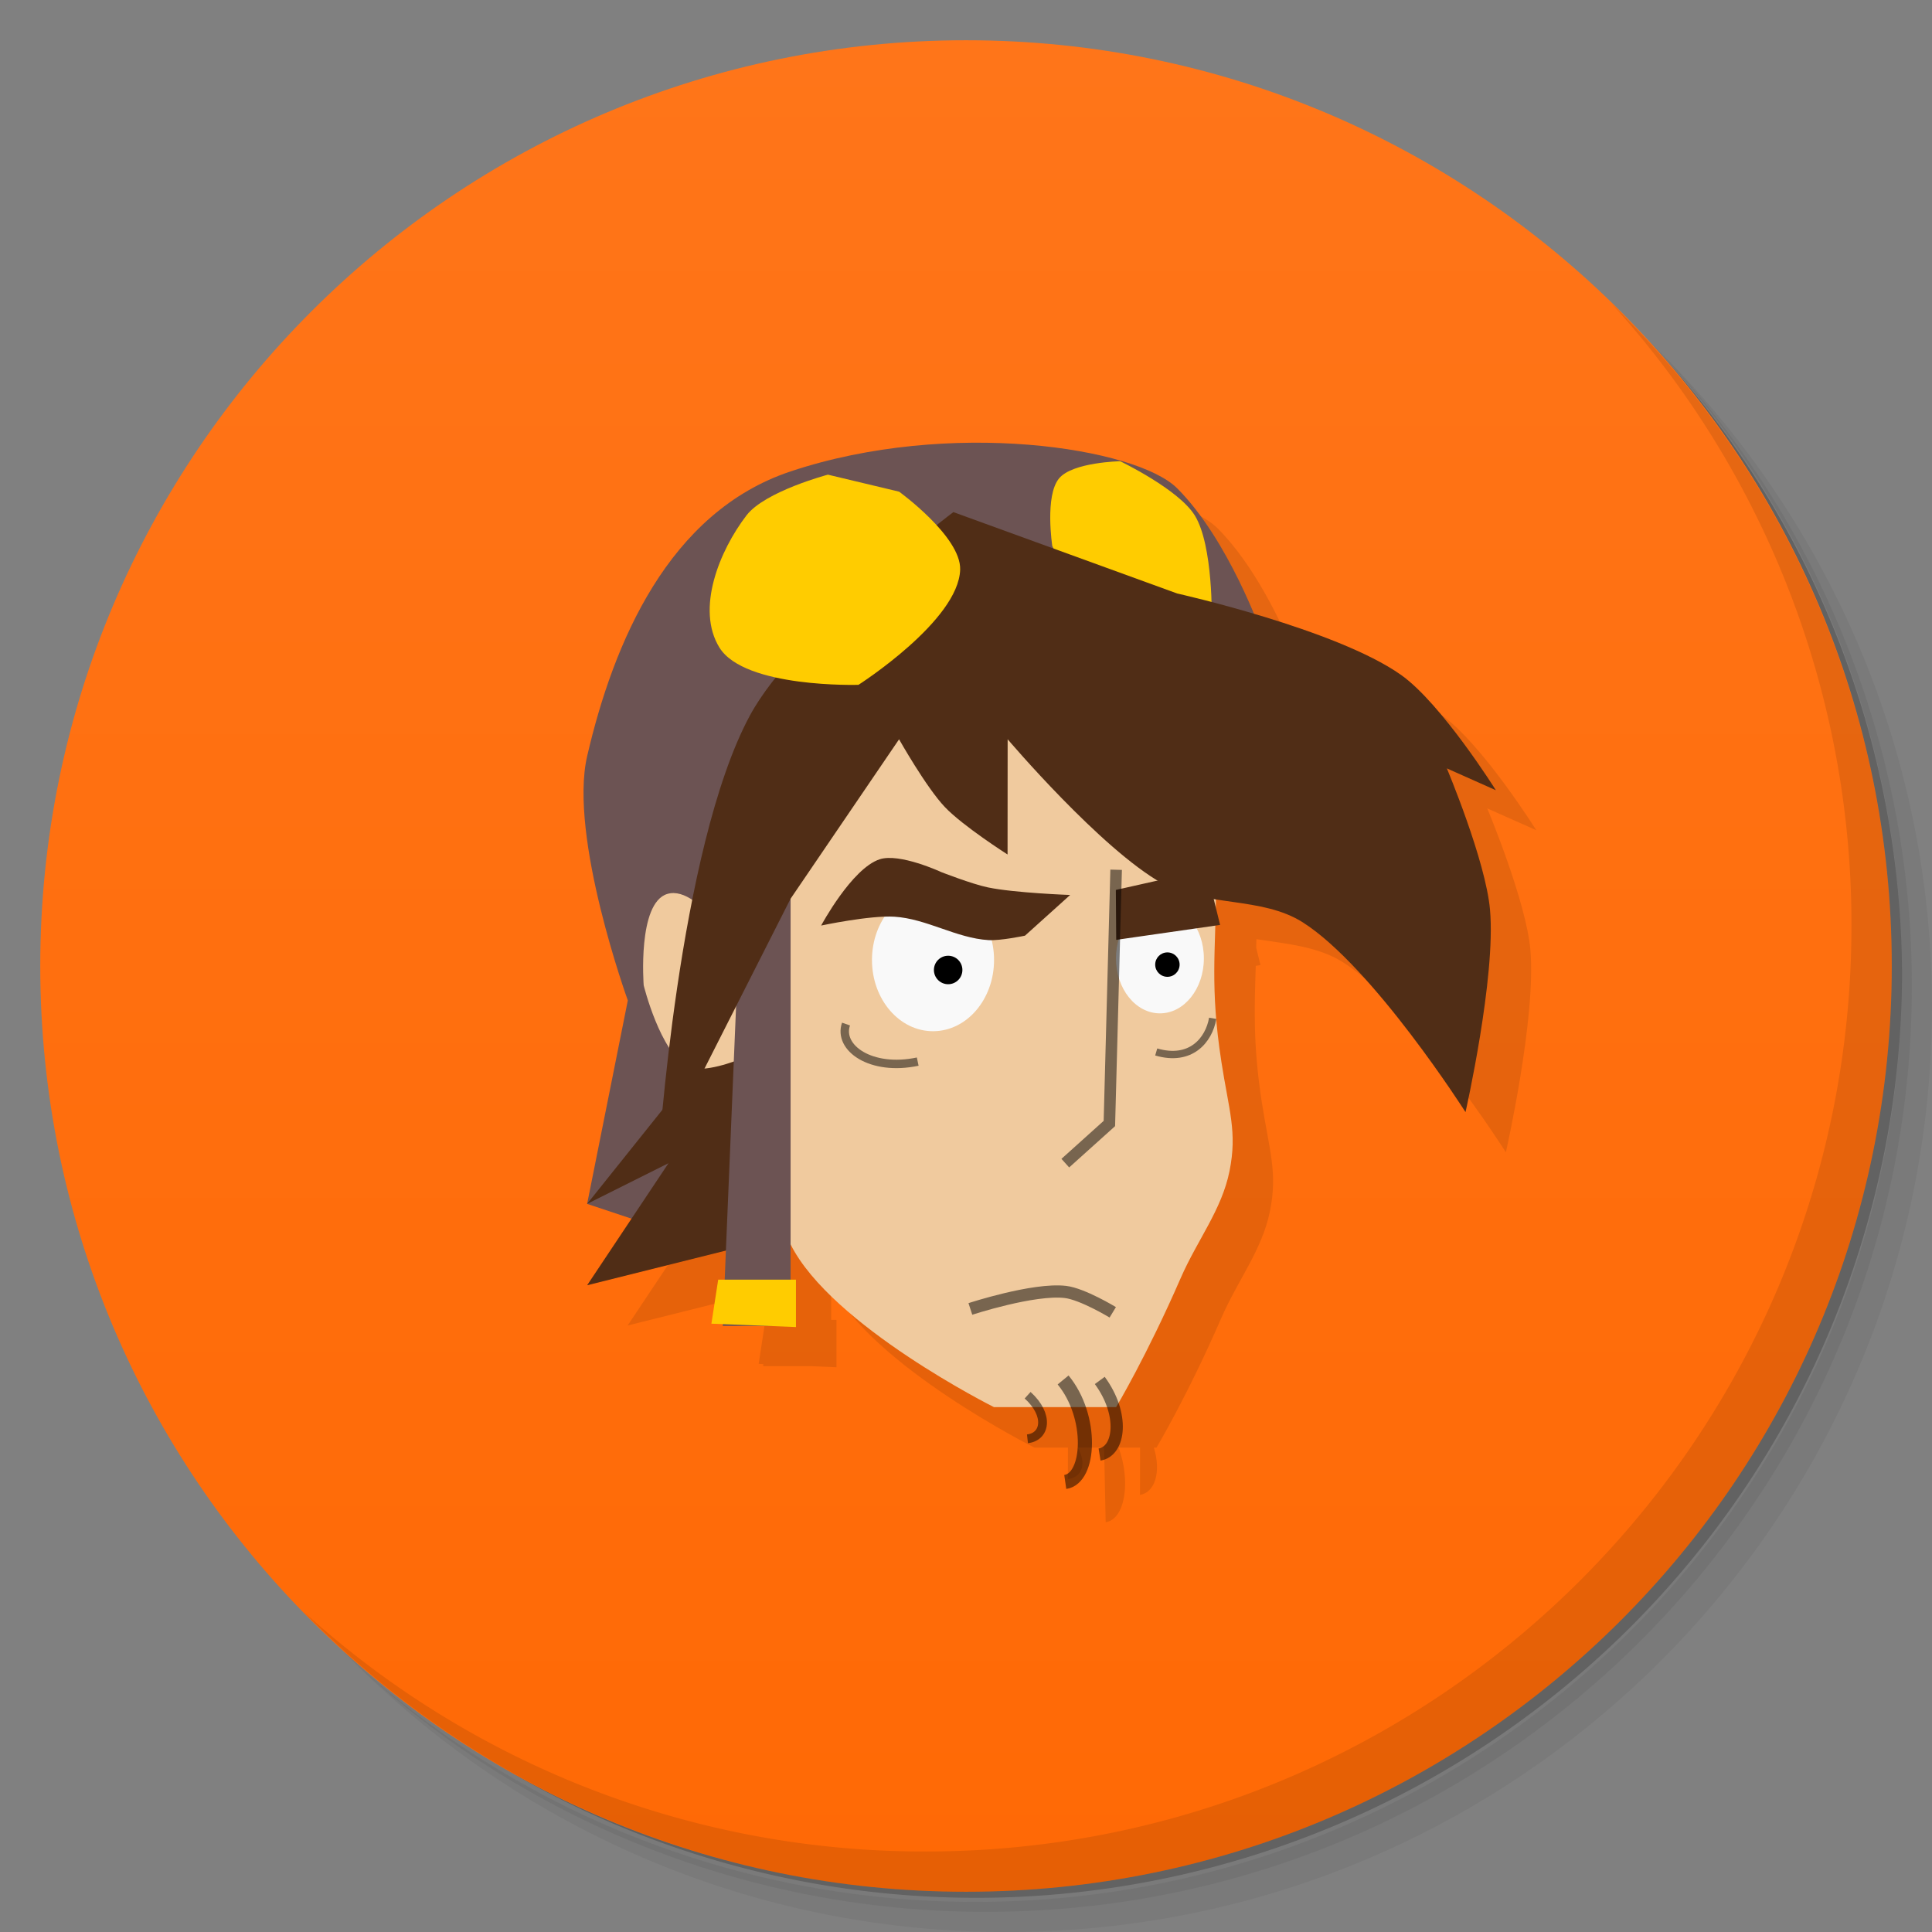 <svg xmlns="http://www.w3.org/2000/svg" viewBox="0 0 48 48">
  <rect x="0" y="0" width="48" height="48" fill="#808080" stroke="none"/>
  <defs>
    <linearGradient id="a" y1="47" x2="0" y2="1" gradientUnits="userSpaceOnUse">
      <stop stop-color="#ff6905"/>
      <stop offset="1" stop-color="#ff7519"/>
    </linearGradient>
  </defs>
  <path d="M36.31 5c5.859 4.062 9.688 10.831 9.688 18.5 0 12.426-10.07 22.5-22.5 22.5-7.669 0-14.438-3.828-18.5-9.688a23.24 23.24 0 0 0 3.781 4.969 22.923 22.923 0 0 0 15.469 5.969c12.703 0 23-10.298 23-23a22.92 22.92 0 0 0-5.969-15.469A23.216 23.216 0 0 0 36.31 5zm4.969 3.781A22.911 22.911 0 0 1 47.498 24.5c0 12.703-10.297 23-23 23a22.909 22.909 0 0 1-15.719-6.219C12.939 45.425 18.662 48 24.998 48c12.703 0 23-10.298 23-23 0-6.335-2.575-12.06-6.719-16.219z" opacity=".05"/>
  <path d="M41.28 8.781a22.923 22.923 0 0 1 5.969 15.469c0 12.703-10.297 23-23 23A22.92 22.92 0 0 1 8.78 41.281 22.911 22.911 0 0 0 24.499 47.5c12.703 0 23-10.298 23-23A22.909 22.909 0 0 0 41.28 8.781z" opacity=".1"/>
  <path d="M31.25 2.375C39.865 5.529 46 13.792 46 23.505c0 12.426-10.07 22.5-22.5 22.5-9.708 0-17.971-6.135-21.12-14.75a23 23 0 0 0 44.875-7 23 23 0 0 0-16-21.875z" opacity=".2"/>
  <path d="M24 1c12.703 0 23 10.297 23 23S36.703 47 24 47 1 36.703 1 24 11.297 1 24 1z" fill="url(#a)"/>
  <path d="M25.16 12c-1.448.012-3.03.218-4.51.713-3.034 1.01-4.403 4.253-5.057 7.078-.463 1.997 1.012 6.068 1.012 6.068l-1.012 5.05 1.104.367-1.104 1.656 3.447-.861-.033.779-.158 1.035.115.006-.002.051h1.191l.629.027v-1.178h-.133v-.871c1.01 2.02 5.05 4.045 5.05 4.045h.834l-.002.781c.356-.039.477-.39.242-.781h.658l.039 1.854c.481-.07.632-1.01.322-1.854h.533l-.002 1.176c.373-.061.531-.573.344-1.176h.066s.765-1.278 1.602-3.201c.421-.969 1.022-1.706 1.217-2.674.195-.968-.016-1.495-.205-2.721-.219-1.422-.181-2.342-.148-3.373l.117-.018-.107-.436c.002-.073.005-.134.006-.209.753.118 1.53.179 2.158.578 1.748 1.111 4.04 4.717 4.04 4.717s.758-3.346.609-5.03c-.108-1.22-1.072-3.514-1.072-3.514l1.219.543s-1.349-2.153-2.359-2.867c-.876-.62-2.406-1.148-3.654-1.516-.312-.753-.984-2.197-1.906-3.119-.632-.632-2.682-1.155-5.096-1.135z" opacity=".1"/>
  <g>
    <path d="M40.03 7.531A22.922 22.922 0 0 1 45.999 23c0 12.703-10.297 23-23 23A22.92 22.92 0 0 1 7.53 40.031C11.708 44.322 17.54 47 23.999 47c12.703 0 23-10.298 23-23 0-6.462-2.677-12.291-6.969-16.469z" opacity=".1"/>
  </g>
  <g transform="translate(.433 -.42) scale(1.011)">
    <path d="M29.585 26.499c.187 1.213.395 1.734.202 2.692-.192.957-.786 1.684-1.203 2.638C27.756 33.731 27 34.995 27 34.995h-3.002s-3.999-2-4.998-4c-1.181-2.364-2-4.1-2-7 0-5.799 5.581-11 10-11 2.21 0 2.432 1.87 2.326 4.43-.054 1.28.142 3.397.13 4.875-.01 1.478-.15 2.398.129 4.195z" fill="#f0ca9e"/>
    <path d="M14 30l1-5s-1.457-4.02-1-6c.647-2.794 2-6 5-7 3.912-1.304 8.501-.584 9.501.416C29.77 13.685 30.584 16 30.584 16L18 18l-1 13" fill="#6c5353"/>
    <circle transform="matrix(1 0 0 1.167 0 -3.418)" cx="22.5" cy="23.5" r="1.5" fill="#f9f9f9"/>
    <circle transform="matrix(.72 0 0 .9 11.876 2.818)" cx="22.5" cy="23.5" r="1.5" fill="#f9f9f9"/>
    <ellipse transform="matrix(.7 0 0 .35 6.422 15.852)" cx="23.5" cy="24" rx=".5" ry="1"/>
    <ellipse transform="matrix(.6 0 0 .3 14.16 16.92)" cx="23.5" cy="24" rx=".5" ry="1"/>
    <path d="M19.751 23.16s.749-1.398 1.435-1.627c.49-.164 1.518.314 1.518.314s.751.294 1.146.376c.661.137 2.02.186 2.02.186l-1.11 1s-.598.127-.899.109c-.792-.049-1.519-.526-2.311-.575-.603-.037-1.798.217-1.798.217zM29.22 21.785l-2.227.5.009 1.227 2.553-.367z" fill="#502d16"/>
    <path d="M27 21.789l-.166 6.236-1.083.974" fill="none" opacity=".5" stroke="#000" stroke-width=".284"/>
    <path d="M23.418 32.582s1.548-.508 2.333-.418c.42.048 1.166.501 1.166.501" fill="none" opacity=".5" stroke="#000" stroke-width=".3"/>
    <path d="M18 25l-4 5 2-1-2 3 4-1v-3z" fill="#502d16"/>
    <path d="M17.885 24.13s-1.085-1.993-1.913-1.747c-.741.22-.582 2.246-.582 2.246s.407 1.653 1.081 1.996c.374.19 1.248-.166 1.248-.166z" fill="#f0ca9e"/>
    <path d="M18 17l-.667 16H19V17" fill="#6c5353"/>
    <path d="M17.221 31.862h1.911v1.165l-2.078-.083zM27.1 11.75s1.438.69 1.834 1.334c.457.743.416 2.584.416 2.584h-3l-.919-1.834s-.19-1.239.169-1.665c.334-.397 1.5-.419 1.5-.419z" fill="#fc0"/>
    <path d="M23 13l5.5 2s3.907.873 5.5 2c.999.707 2.332 2.835 2.332 2.835l-1.205-.537s.955 2.268 1.061 3.475c.147 1.663-.602 4.972-.602 4.972s-2.272-3.565-4-4.664c-1.01-.641-2.413-.375-3.456-.959-1.509-.846-3.796-3.54-3.796-3.54l-.002 2.832s-1.098-.699-1.541-1.166c-.461-.486-1.125-1.665-1.125-1.665l-2.667 3.919-3.25 6.414s.487-7.645 2.25-10.915c1.118-2.075 5-5 5-5z" fill="#502d16"/>
    <path d="M19.917 12.08s-1.546.409-2 1c-.673.877-1.247 2.309-.665 3.25.62 1 3.416.915 3.416.915s2.462-1.573 2.499-2.832c.024-.811-1.5-1.915-1.5-1.915z" fill="#fc0"/>
    <path d="M20.362 25.581c-.203.583.61 1.166 1.762.923" fill="none" opacity=".5" stroke="#000" stroke-width=".207"/>
    <path d="M29.373 25.44c-.093.538-.54 1.076-1.388.827" fill="none" opacity=".5" stroke="#000" stroke-width=".18"/>
    <path d="M25.75 36.834c.611-.089.694-1.597-.053-2.507" fill="none" opacity=".5" stroke="#000" stroke-width=".347"/>
    <path d="M26.593 36.16c.501-.081.617-.988.005-1.821" fill="none" opacity=".5" stroke="#000" stroke-width=".301"/>
    <path d="M24.821 35.773c.441-.048.544-.581.004-1.071" fill="none" opacity=".5" stroke="#000" stroke-width=".216"/>
  </g>
</svg>
